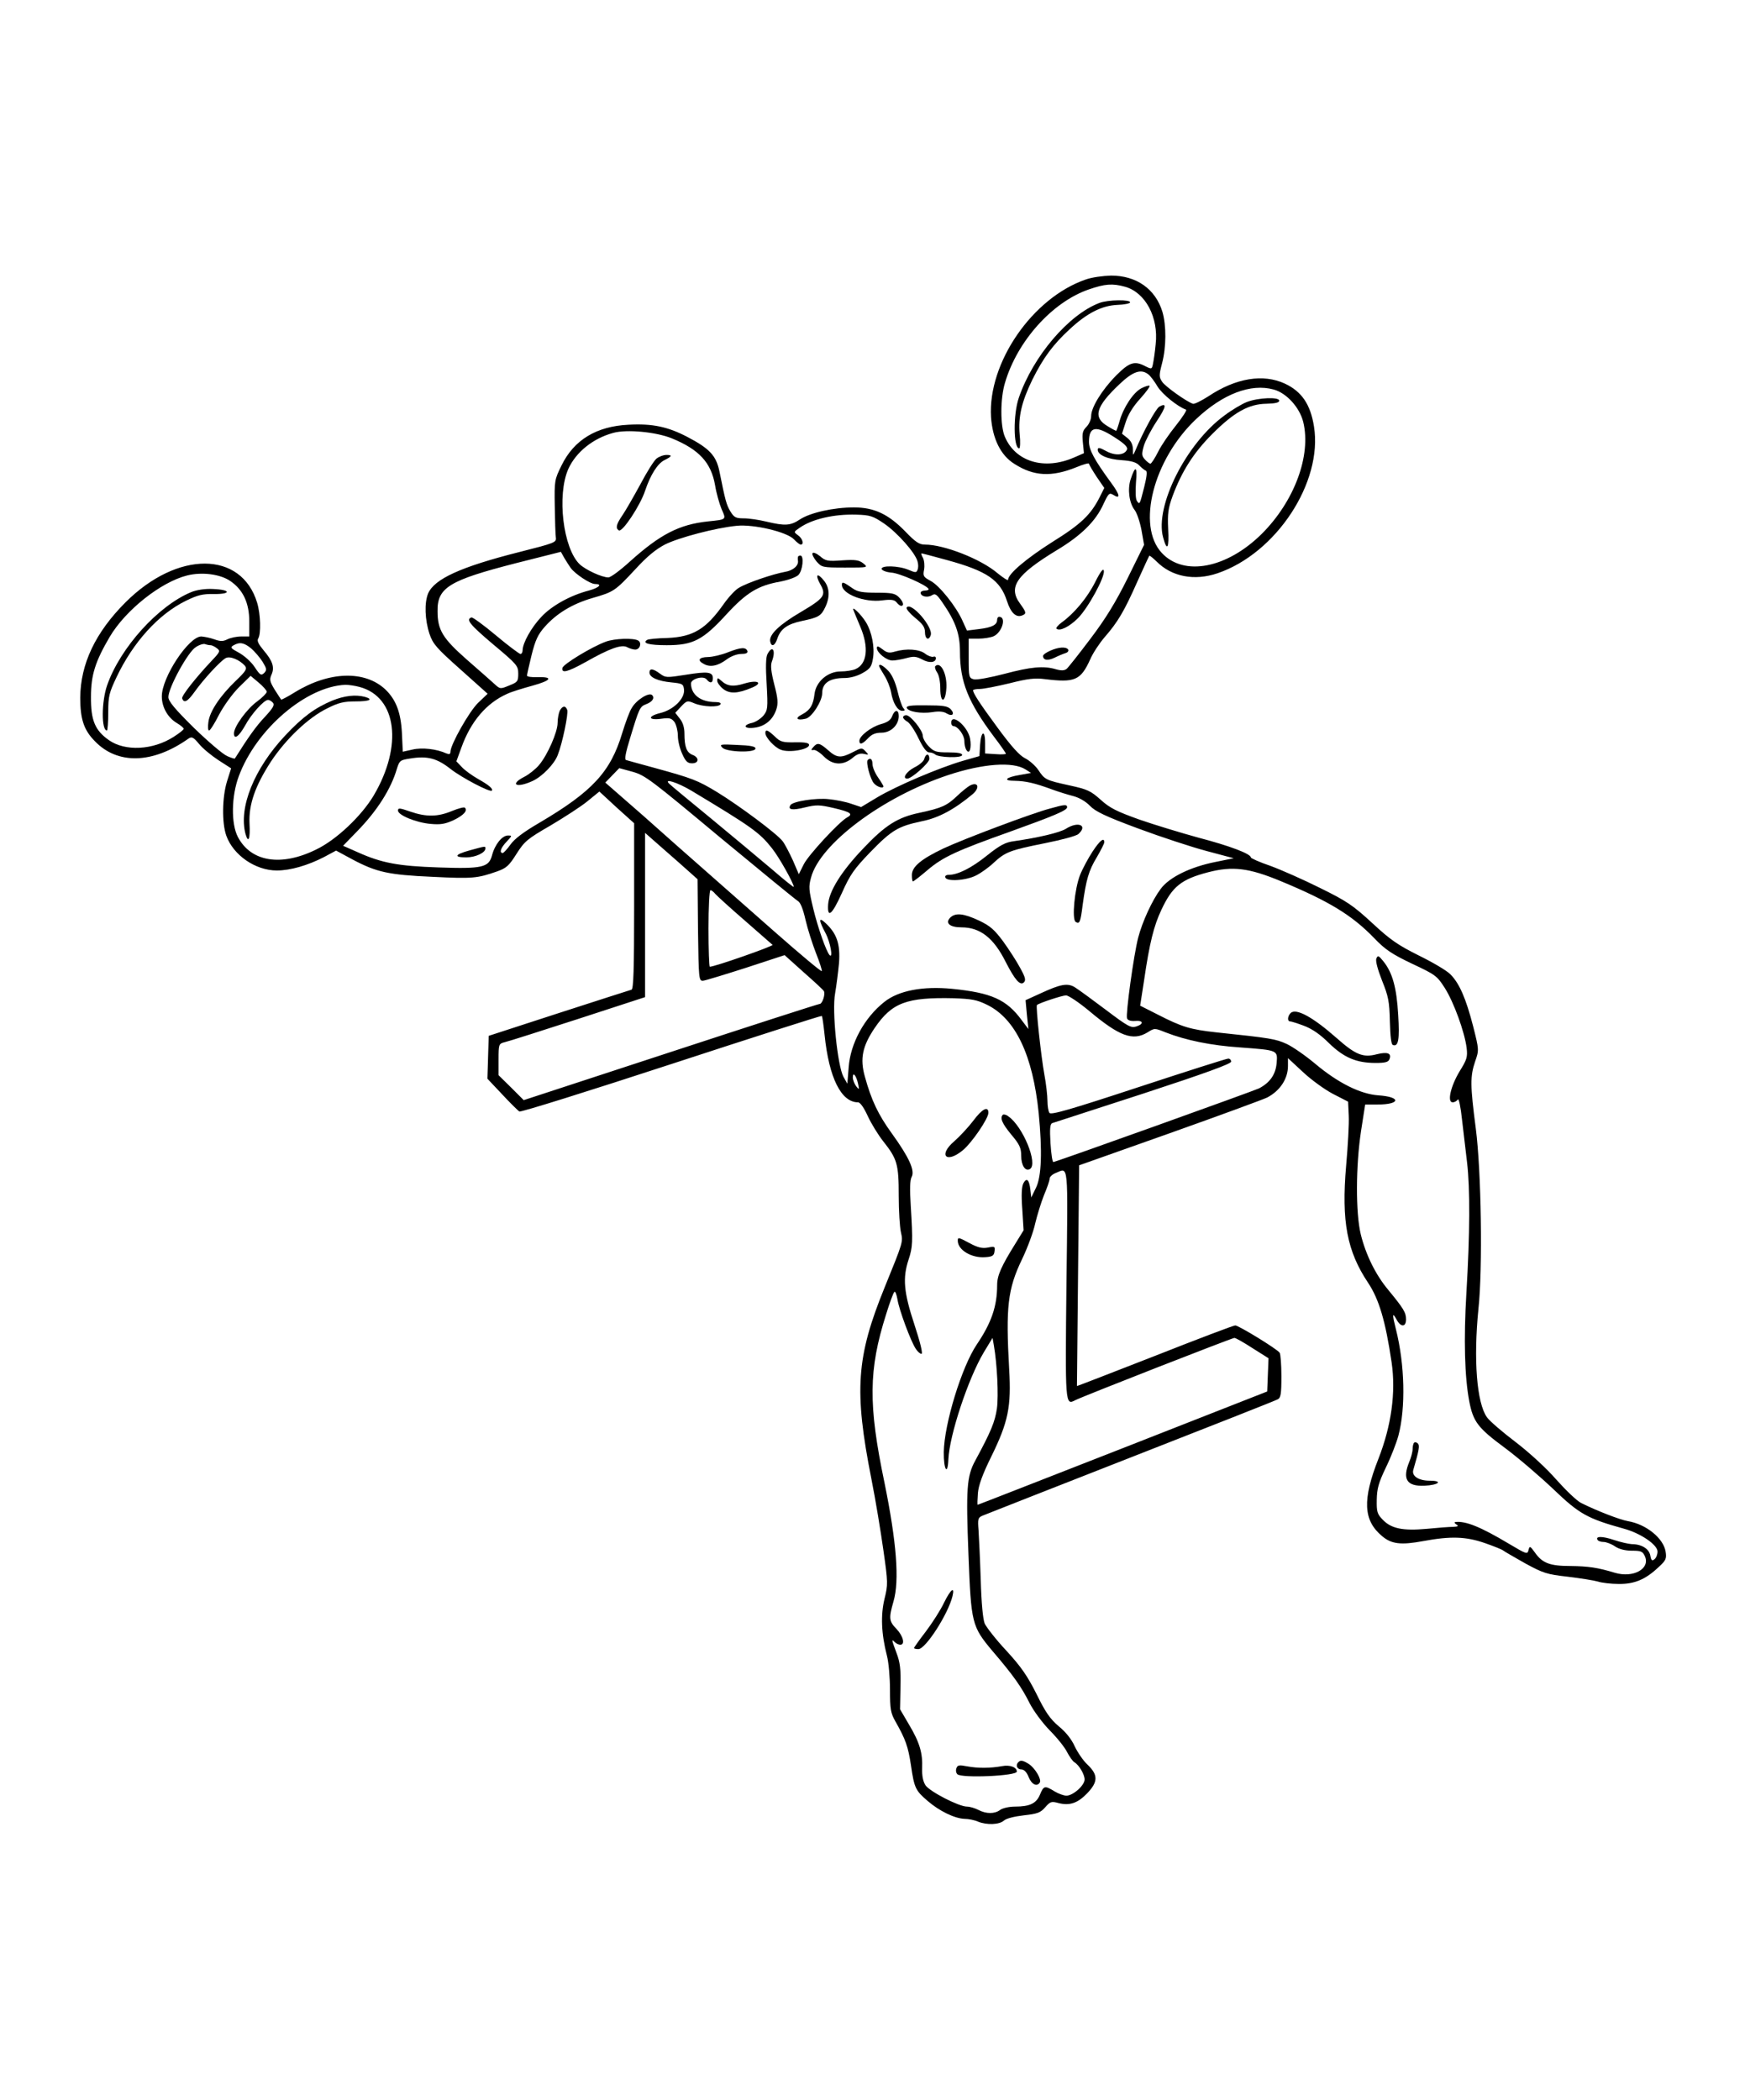 <svg xmlns="http://www.w3.org/2000/svg" width="997.5" height="1200" viewBox="0 0 798 960"><g transform="matrix(.1 0 0-.1 0 960)"><path d="m4965 8322c-244-84-448-381-433-629 7-99 44-175 107-214 89-57 170-61 284-15 31 13 57 20 57 16 0-4 16-31 35-60l35-51-21-42c-41-81-86-124-218-206-118-75-201-145-201-172 0-5-21 8-48 30-76 65-245 131-332 131-26 0-43 11-90 60-77 79-142 110-235 110-93 0-200-24-247-55-43-29-69-30-153-10-33 8-79 15-103 15-37 0-45 4-62 32-18 30-23 49-50 183-15 72-45 104-146 157-90 47-160 62-270 56-146-7-249-69-306-186-32-65-33-69-31-187 1-66 3-130 5-143 3-22-5-25-167-66-269-68-388-123-417-189-18-43-15-121 6-185 16-47 32-65 142-163l124-111-44-42c-41-40-126-191-126-223 0-11-5-13-18-8-46 21-112 28-155 18l-45-10-4 86c-5 94-27 152-76 199-94 88-258 83-415-14-32-20-60-34-61-33-2 2-15 23-30 46-22 36-24 46-15 67 16 34 6 64-35 112-24 29-32 44-25 55 13 21 11 110-5 163-72 238-365 239-602 2-138-138-206-282-207-436 0-97 16-147 66-198 104-109 265-105 429 11 15 10 22 7 48-24 16-20 56-53 88-74l59-38-19-60c-22-72-24-189-3-248 32-89 133-159 231-159 62 0 141 23 215 61l56 30 74-40c111-59 165-71 368-80 182-9 204-7 295 25 42 15 54 26 88 80 37 58 49 68 156 130 64 38 140 87 169 111l54 44 79-73 80-72v-378c0-294-3-380-12-383-7-2-157-50-333-107l-320-104-3-98-3-98 67-71c37-40 73-75 79-79 6-4 319 94 695 217 376 123 686 222 688 220 3-2 8-41 13-87 20-196 76-308 153-308 10 0 27-25 44-62 16-35 48-87 71-116 64-81 71-104 71-249 0-70 5-146 10-167 10-45 11-42-74-251-130-319-141-472-61-877 19-95 43-242 55-327 21-147 21-156 5-221-18-74-15-159 11-260 8-30 14-100 14-156 0-89 3-106 25-145 46-81 58-114 71-201 15-103 21-115 76-162 53-46 123-80 168-82 19 0 48-6 63-13 40-16 97-14 118 5 11 10 48 19 91 24 63 7 76 12 98 37 23 26 28 28 61 19 51-13 88 0 131 45 50 52 50 84 2 130-20 18-46 57-59 84-14 32-41 66-73 92-40 34-61 64-102 148-42 83-70 124-138 198-47 50-91 107-99 124-8 21-15 93-18 200-3 93-8 194-10 226-4 52-3 58 18 67 12 5 317 125 677 266 360 141 663 260 673 266 14 7 17 23 17 106 0 53-4 102-8 107-11 17-188 125-203 125-8 0-174-63-369-140-195-76-354-138-355-137 0 1 2 229 5 506l5 503 415 147c228 81 429 155 445 163 59 31 95 86 95 144v36l68-63c37-35 99-80 137-100l70-36 3-64c2-36-4-139-12-229-22-255 4-391 101-536 49-74 79-173 107-363 20-137-1-289-60-440-74-188-70-282 16-354 43-37 87-42 189-23 125 23 194 21 281-9 40-14 78-29 84-34 6-5 52-31 101-59 83-45 98-50 195-61 58-7 120-17 137-22 18-6 61-11 95-11 72-1 123 20 183 77 34 31 37 39 32 71-10 61-89 125-172 139-39 7-144 48-214 83-19 9-69 57-112 105-46 53-121 122-187 173-61 46-120 97-132 114-47 66-62 265-39 495 20 186 13 632-12 825-26 199-26 239-3 307 18 52 18 53-9 160-33 128-63 197-104 238-16 17-81 55-144 86-96 48-130 71-214 149-88 81-116 100-238 160-76 38-178 83-227 101-50 17-90 35-90 39 0 16-97 53-239 90-80 22-202 59-271 83-103 37-134 52-176 90-46 41-60 48-143 66-109 24-113 26-143 71-13 19-40 43-60 53-26 13-62 53-126 140-84 114-112 158-112 171 0 3 14 6 31 6 17 0 78 12 136 26 83 21 116 25 161 19 138-17 164-6 208 91 12 28 42 73 65 100 61 70 90 119 149 252 29 64 54 119 56 121 2 2 16-10 33-26 69-70 173-90 279-54 268 91 482 416 441 671-16 101-56 160-133 196-99 46-224 26-350-58-33-21-65-37-71-34-33 12-127 80-140 100-15 22-15 30-1 84 20 75 20 174 2 236-32 105-119 166-235 166-37-1-89-8-116-18m180-33c93-26 154-140 140-263-3-34-9-73-12-88-5-26-6-27-34-13-51 27-74 19-135-42-65-66-114-146-114-185 0-16-10-38-21-49-18-18-21-30-17-71l5-50-46-20c-136-59-268-19-316 96-21 50-21 174 1 246 56 191 217 370 384 427 73 25 107 28 165 12m107-401c9-7 28-32 42-56 22-35 91-91 130-105 5-2-16-34-46-72-30-37-68-92-82-121-15-30-31-54-35-54-4 0-16 9-25 19-15 17-16 24-5 63 7 23 33 73 58 111 45 68 48 87 13 68-16-9-74-114-110-201-11-25-11-25-11 7-1 21-9 38-26 51l-24 19 17 53c11 35 34 72 66 107 27 30 46 56 43 59-3 3-19-2-37-11-37-19-82-87-100-150-7-25-14-45-16-45-1 0-19 9-38 21-69 40-56 89 53 192 62 59 99 72 133 45m573-69c59-16 119-83 135-149 37-153-41-362-189-510-160-159-357-197-458-88-116 124-39 427 157 612 122 115 250 164 355 135m-727-219c44-28 60-44 56-55-11-27-55-30-96-7-29 16-38 17-38 6 0-24 45-44 110-48 45-3 67-10 80-24 11-11 24-22 30-24 7-2 5-25-7-73-21-83-21-84-34-65-6 9-7 44-4 85 7 75-3 79-25 12-14-45-6-107 19-139 10-13 24-54 31-91l12-68-75-152c-55-111-101-186-170-277-52-69-101-131-109-138-10-8-24-9-49-2-57 17-115 11-236-21-65-17-125-28-139-25-23 6-24 10-24 96v90h45c24 0 55 5 69 11 39 18 60 89 25 89-5 0-9-6-9-14 0-23-24-35-82-42l-56-7-20 44c-29 66-106 162-146 183-33 18-36 22-30 52 3 17 1 41-5 53-7 12-9 21-7 21 3 0 56-14 118-31 182-50 242-91 273-187 17-53 41-77 69-66 21 8 20 14-9 54-56 76-17 132 167 244 112 67 179 133 214 211 23 49 27 53 44 43 36-23 32 0-9 55-76 104-101 150-101 187 0 71 32 76 118 20m-2026-4c125-51 180-111 198-214 6-37 20-86 30-110 22-49 23-47-63-56-131-14-218-59-356-183-44-40-88-73-99-73-29 0-103 34-131 60-76 73-105 316-52 436 35 77 113 140 206 165 62 17 196 4 267-25m973-391c60-42 141-133 151-172 4-13 4-30 0-38-5-14-9-14-42 0-45 19-127 21-122 3 3-7 22-14 44-16 37-2 159-56 170-74 3-4-4-8-15-8-12 0-21-5-21-10 0-17 31-24 51-12 16 10 22 6 49-33 60-87 80-143 80-225 0-137 37-230 156-389 30-39 54-74 54-77 0-3-21-4-47-2l-48 3v48c0 63-19 55-23-10l-3-50-77-22c-109-32-304-115-391-167l-73-44-45 15c-25 9-71 18-102 21-58 7-166-10-176-27-14-21 8-25 64-11 55 13 67 13 136-3 76-18 88-27 58-43-37-21-175-170-197-213l-23-46-27 63c-16 35-37 75-47 88-27 35-198 162-299 224-91 55-112 63-290 112-63 17-120 33-127 35-8 2-2 34 19 102 41 135 44 142 72 153 30 11 41 29 28 42-14 14-72-22-93-59-10-15-29-67-44-116-53-176-136-266-377-408-74-43-116-75-134-101-15-21-31-38-35-38-17 0-9 24 18 52 25 27 26 28 6 28-27 0-60-41-73-91-15-55-44-62-245-55-182 6-259 20-368 69l-68 30 64 66c91 93 155 193 182 286 12 38 15 40 61 47 79 13 123 1 186-49 52-40 178-106 187-98 7 8-12 25-62 53-28 16-63 41-76 56l-24 25 23 63c43 120 115 204 210 246 19 9 71 25 115 37 87 24 97 41 23 39-27-1-48 2-48 7 0 6 10 48 21 94 17 68 29 94 60 129 54 61 126 105 219 132 97 28 102 31 197 133 52 57 94 91 135 112 62 31 232 76 327 85 78 8 230-28 262-62 12-13 26-24 31-24 16 0 8 29-13 43-20 15-20 15 8 34 57 40 157 63 259 60 64-2 76-6 129-42m-1435-202c21-28 89-73 111-73 36 0 19-17-28-30-85-22-171-70-218-121-46-49-84-118-85-151 0-10-4-18-10-18-5 0-56 38-112 85-56 47-107 84-112 82-27-9-7-33 98-122 110-92 116-99 116-135 0-35-3-39-41-54-41-17-42-17-68 7-14 13-71 63-126 111-110 97-134 135-134 221-2 109 54 142 358 220l206 52 15-27c8-14 22-35 30-47m-1556-60c58-40 86-100 86-185v-68h-37c-21 0-49-6-63-13-20-10-32-10-60 0-19 7-46 12-59 13-57 1-181-186-181-274 0-49 27-97 69-122 17-10 31-22 31-26 0-5-21-21-46-37-95-61-222-67-296-15-64 45-83 91-82 199 0 99 20 161 85 272 73 124 235 252 355 282 68 17 152 6 198-26m-91-293c7 0 20-7 29-14 16-12 15-16-22-55-72-76-141-163-137-174 8-24 25-15 57 30 42 59 118 141 142 154 20 11 64-8 88-35 11-14 5-24-42-69-72-69-119-140-125-188-3-21-2-39 3-39 5 0 26 33 46 73 22 41 60 94 91 125l53 52 37-31c20-17 37-36 37-42-1-7-20-26-44-44-47-34-106-115-106-146 0-31 23-14 51 36 28 52 86 117 105 117 6 0 16-6 22-13 9-10 0-25-37-65-39-41-76-93-137-190-1-2-17 3-35 11-19 8-87 66-152 129-89 88-117 122-117 141 0 43 90 207 125 228 16 11 36 17 43 14 8-3 19-5 25-5m186-15c16-14 40-42 52-61 19-32 20-37 7-51-14-13-19-10-44 28-16 24-48 52-72 65-37 20-40 24-25 33 29 17 49 13 82-14m496-176c170-46 198-269 64-496-56-94-171-203-263-247-160-79-298-57-358 57-32 61-30 187 4 278 80 216 309 411 488 418 14 0 43-4 65-10m3045-377l25-16-50-9c-67-11-81-27-24-27 50-1 90-10 169-39 30-11 75-25 99-31 26-7 56-24 75-44 25-26 70-48 221-104 105-39 245-85 313-103l124-33-84-17c-115-23-211-70-250-123-39-52-84-150-103-223-20-76-58-351-51-369 3-9 17-13 35-12 39 4 44-13 8-25-25-8-38-1-140 76-61 46-124 92-140 102-34 22-66 16-159-27l-68-31 6-66 7-66-31 41c-69 94-138 125-318 143-134 13-245-8-310-60-91-72-155-189-163-299l-6-75-18 32c-27 51-53 302-38 381 6 35 14 98 18 140 6 86-10 133-61 181-33 31-33 15-1-45 22-41 36-118 19-101-15 15-54 126-75 213-20 84-22 100-10 142 41 154 327 368 626 468 160 53 297 63 355 26m-1398-310c186-154 346-285 356-291 12-6 24-35 36-88 10-43 32-111 48-152 16-40 28-77 26-81-2-4-100 78-218 182-118 104-262 231-320 282-58 51-183 161-278 246l-174 152 32 33 32 33 62-17c57-16 85-38 398-299m-132 214c278-167 313-192 370-264 33-41 100-161 100-177 0-3-44 32-97 78-54 46-179 150-278 232-99 81-187 154-195 162-26 26 37 6 100-31m-8-372l38-34 2-232c3-226 4-233 23-232 11 1 99 28 196 59l177 58 88-79c49-43 91-82 92-86 7-15-8-58-19-58-6 0-313-99-682-220l-672-220-57 57-58 57v72c0 70 1 72 28 79 15 3 165 51 335 106l307 100v375 376l83-73c45-39 99-87 119-105m2706-43c219-91 325-155 427-261 50-52 80-72 172-116 107-50 115-56 150-111 41-64 91-202 100-274 5-42 1-54-32-107-41-68-58-142-32-142 9 0 19 6 24 13 4 7 13-34 19-93 7-58 17-145 23-195 14-118 13-329-3-595-13-215-8-386 13-497 18-94 40-122 163-213 62-46 162-132 223-190 117-112 154-133 320-179 78-21 155-74 155-105 0-13-6-29-14-35-11-9-15-6-19 17-6 31-40 52-85 52-15 1-51 9-81 19-53 18-87 18-75 0 3-5 15-9 27-9 12 0 36-9 52-20 19-13 47-20 78-20 41 0 49-3 59-25 26-57-52-101-137-76-79 24-121 30-203 31-94 0-129 13-163 62-22 30-24 31-29 11-5-21-9-19-90 29-129 77-198 105-245 99-5-1-3-6 5-11 12-7 8-10-15-11-16 0-70-4-120-9-110-10-163 1-202 42-25 26-28 36-27 91 1 51 8 77 42 148 23 47 48 112 57 145 34 128 29 326-11 485-18 71-17 81 2 47 19-37 44-37 44 0 0 31-12 50-81 134-58 69-103 161-126 254-24 98-23 314 1 472l19 122h56c106 0 110 35 4 42-82 6-183 56-288 144-44 37-103 78-131 91-50 23-74 27-322 53-118 13-156 24-267 81l-81 41 18 116c25 172 45 250 79 322 50 107 91 140 214 172 112 29 186 20 333-41m-2587-58c8-9 68-64 134-121 66-58 123-108 128-112 6-5-264-100-287-100-3 0-6 79-6 175 0 96 4 175 9 175 5 0 15-8 22-17m1711-536c137-115 199-138 266-97 32 20 32 20 82 0 92-36 207-60 342-69 174-13 171-12 166-73-5-52-31-88-80-114-22-11-911-330-941-337-4-1-10 37-13 86-4 67-2 88 8 92 7 2 194 63 416 135 281 92 402 136 402 146 0 8-6 14-13 14-8 0-193-59-412-131-313-103-400-128-406-117-5 7-9 32-9 55 0 24-6 78-14 120-15 82-40 313-34 318 10 9 116 44 133 44 11 0 59-32 107-72m-468 29c130-64 209-230 236-495 17-175 13-289-12-341l-22-45-4 35c-5 46-17 58-32 30-8-16-10-52-5-119l6-96-37-60c-66-106-84-147-84-191 0-96-26-172-93-271-69-102-149-363-151-492-1-81 18-111 21-33 5 111 91 370 162 489l40 66 6-34c15-86 22-229 14-289-9-61-27-105-99-238-39-71-43-129-31-432 12-312 15-326 110-439 96-112 133-165 170-239 18-35 58-89 92-124 33-33 69-78 79-99 11-21 26-42 33-46 22-13 47-56 47-79 0-27-53-74-83-74-12 0-37 9-55 20-44 27-49 26-66-15-17-41-47-55-115-55-26 0-56-7-67-15-25-19-64-19-100 0-16 8-39 15-52 15-37 0-171 69-190 98-11 18-16 42-15 77 3 69-11 118-60 200l-41 70 2 102c2 82-2 113-18 155-23 62-24 66-8 50 7-7 18-12 25-12 23 0 14 39-17 72-35 36-36 49-14 126 28 95 14 272-41 542-75 358-73 518 7 770 16 52 33 99 38 103 4 5 10-11 14-33 7-47 61-193 84-227 8-13 20-23 26-23 7 0-5 51-32 133-49 148-55 213-27 298 19 57 20 81 10 245-5 78-4 117 4 133 16 29-12 90-90 198-63 87-94 152-124 261-23 82-11 139 45 222 79 116 146 141 362 136 82-3 105-7 152-30m-590-361c6-28 5-29-9-11-8 11-15 29-15 40 0 28 16 8 24-29m953-914c-6-554-6-557 40-533 32 17 718 285 728 285 6 0 43-21 83-47l73-46-3-76-3-76-660-259c-363-142-662-259-664-259-2 0-1 24 1 53 3 36 21 86 61 167 78 159 92 228 82 400-16 284-7 366 59 503 25 52 52 125 60 163 9 38 27 96 40 129 14 33 26 67 26 76 0 8 12 20 28 26 59 24 56 60 49-506"/><path d="m5028 8215c-141-53-304-244-369-434-26-75-25-231 2-231 4 0 6 29 2 64-7 81 9 149 58 250 50 100 94 160 170 230 79 74 148 109 219 112 30 1 56 6 58 11 4 14-101 13-140-2"/><path d="m5702 7762c-23-9-70-37-103-62-175-128-319-415-280-557 18-67 28-51 23 40-3 68 0 93 20 148 42 113 96 199 182 285 100 100 167 137 248 138 39 1 58 5 58 14 0 18-96 14-148-6"/><path d="m5008 6938c-37-73-97-144-153-184-16-12-27-25-24-28 14-14 59 8 98 47 47 47 124 188 119 217-2 14-15-2-40-52"/><path d="m4803 6625c-18-8-33-18-33-24 0-20 22-23 53-8 18 9 40 18 50 21 10 3 15 10 12 16-9 14-44 12-82-5"/><path d="m3002 7503c-12-10-45-63-74-118-30-55-66-118-81-140-29-42-33-60-17-70 16-10 98 114 120 181 25 74 57 124 88 140 35 17 38 24 10 24-14 0-35-8-46-17"/><path d="m3716 7071c-4-5 5-22 18-38 24-27 26-28 131-28 105 0 106 0 83 19-19 15-35 18-96 14-67-5-77-3-102 19-16 13-31 19-34 14"/><path d="m3649 7053c-1-5-1-12 0-16 4-23-22-46-61-52-54-10-170-49-208-72-17-9-48-43-70-74-81-115-140-151-258-156-46-1-88-5-93-9-24-15 10-24 90-24 120 0 165 23 273 141 92 100 145 132 247 150 36 7 72 20 82 30 20 20 27 89 9 89-5 0-11-3-11-7"/><path d="m3750 6931c30-52 21-65-89-130-97-57-144-102-139-133 5-28 22-22 33 13 15 44 46 66 113 80 76 16 87 23 106 63 22 46 20 88-5 120-31 39-43 31-19-13"/><path d="m3850 6926c0-42 103-82 185-71 40 5 55 3 65-9 7-9 16-16 21-16 15 0 10 19-11 40-17 17-33 20-101 20-62 0-87 4-107 18-46 32-52 34-52 18"/><path d="m4146 6822c-3-6 14-26 39-47 35-28 45-43 45-66 0-30 17-40 26-14 14 36-91 157-110 127"/><path d="m3903 6810c3-8 17-42 31-75 40-94 32-170-21-194-13-6-44-11-69-11-58 0-112-46-119-102-6-52-20-75-58-95-34-17-23-29 18-19 28 7 75 80 75 117 0 46 34 69 102 69 26 0 59 9 83 23 34 19 41 29 47 66 9 51-5 122-32 166-22 36-67 79-57 55"/><path d="m2770 6666c-65-24-195-103-198-120-5-26 23-19 106 27 109 62 165 82 190 68 11-6 28-11 37-11 21 0 31 30 14 41-21 13-109 10-149-5"/><path d="m4010 6637c0-21 44-57 71-57 13 0 42 5 64 11 33 9 45 8 72-6 32-18 63-15 63 6 0 6-6 9-12 6-7-2-24 4-37 14-26 21-86 25-138 10-26-8-37-6-58 11-19 14-25 16-25 5"/><path d="m3330 6618c-30-12-72-22-92-22-44-1-51-16-17-33 29-15 64-7 105 24 18 13 45 23 63 23 22 0 31 4 29 13-7 19-29 18-88-5"/><path d="m3510 6610c-8-14-9-60-4-138 6-110 5-119-15-144-12-14-35-29-51-33-46-10-37-29 11-22 48 6 84 37 99 83 9 27 8 49-9 114-15 59-18 88-11 106 19 50 3 77-20 34"/><path d="m4020 6555c0-3 11-22 24-43 13-20 27-55 31-77 8-49 30-85 51-85 13 0 14 3 4 14-6 8-18 43-26 78-10 40-25 73-41 90-25 26-43 35-43 23"/><path d="m4277 6554c-3-4 0-16 8-28 9-12 15-43 15-74 0-70 24-67 28 4 3 64-27 122-51 98"/><path d="m2970 6525c0-22 38-39 100-45 50-5 55-7 58-32 5-41-47-93-108-108-61-15-56-35 6-26 37 5 45 2 59-16 8-13 15-41 15-63 0-22 9-59 20-82 15-34 24-43 45-43 32 0 34 27 1 39-26 11-36 36-36 97 0 27-7 51-21 68l-21 27 27 29c26 27 28 28 61 14 39-16 110-19 119-4 4 6-6 10-23 10-68 0-112 34-112 85 0 21 56 37 71 19 16-20 29-18 29 5 0 29-24 32-123 16-89-14-93-14-119 5-32 24-48 25-48 5"/><path d="m3280 6487c0-8 12-25 27-37 30-23 66-22 132 6 53 22 26 37-34 19-51-16-79-13-107 13-16 14-18 14-18-1"/><path d="m4147 6363c7-17 65-27 117-19 29 5 52 3 65-6 27-16 39-2 18 20-14 14-36 17-111 17-71 1-93-2-89-12"/><path d="m2560 6351c-5-11-10-36-10-56 0-42-46-147-85-193-15-18-45-42-66-53-71-36-38-54 36-20 44 20 101 78 116 120 21 53 49 189 43 205-8 21-21 20-34-3"/><path d="m4080 6326c-6-18-22-29-52-37-45-13-98-54-98-76 0-20 14-16 40 12 17 18 34 25 61 25 43 0 79 35 79 76 0 31-18 31-30 0"/><path d="m4130 6320c0-5 9-14 20-20 10-6 33-39 50-75 21-43 37-65 49-65 9 0 21-4 27-9 15-15 124-18 124-3 0 8-19 12-63 12-56 0-66 3-90 28-15 15-27 37-27 48 0 24-56 94-76 94-8 0-14-4-14-10"/><path d="m4350 6295c0-8 5-15 10-15 20 0 50-41 50-67 0-16 4-35 10-43 14-22 24 12 16 54-11 56-86 118-86 71"/><path d="m3500 6248c1-21 43-66 71-76 38-15 129 1 129 22 0 9-17 13-64 12-57-1-68 2-93 27-32 30-43 34-43 15"/><path d="m3304 6181c21-20 151-24 151-3 0 9-24 14-84 16-77 4-82 3-67-13"/><path d="m3719 6184c-11-13-11-15 2-13 7 2 28-11 46-29 40-41 88-43 131-8 20 18 36 23 53 19 23-5 23-5 7 12-16 17-18 17-58-4-54-28-73-27-113 9-39 34-49 36-68 14"/><path d="m4227 6131c-2-11-23-29-46-40-36-19-57-51-32-51 20 0 101 72 101 90 0 26-16 26-23 1"/><path d="m3968 6125c-9-10 12-89 29-107 14-16 43-25 43-13 0 2-11 21-25 41-14 20-25 47-25 60 0 23-10 31-22 19"/><path d="m1820 5894c0-21 82-55 149-61 45-4 66-1 105 17 46 22 66 44 52 57-3 4-30-3-59-15-65-27-117-28-190-3-49 17-57 18-57 5"/><path d="m2148 5712c-69-19-75-32-15-32 41 0 87 21 87 41 0 11 1 11-72-9"/><path d="m875 6893c-151-62-325-254-385-426-26-74-27-207-1-207 3 0 6 37 6 83 0 74 4 89 38 161 76 160 192 288 317 349 53 26 76 32 128 31 81-1 78 20-4 23-36 2-74-4-99-14"/><path d="m1520 6397c-79-33-135-74-215-159-143-152-215-331-182-452 13-45 22-20 18 49-4 87 26 172 98 283 69 104 171 201 257 243 51 26 76 32 129 32 65 0 85 9 43 21-43 11-93 5-148-17"/><path d="m4435 6008c-11-6-38-28-60-49-45-43-71-54-169-75-101-21-157-56-260-165-99-104-155-194-159-255-4-65 18-47 63 53 38 85 56 110 129 186 99 102 128 119 236 142 77 15 149 54 233 124 35 30 25 59-13 39"/><path d="m4801 5903c-81-21-394-139-486-182-103-49-145-84-145-122 0-16 2-29 5-29 3 0 34 24 68 53 70 59 130 87 383 177 194 70 254 95 254 109 0 14-12 13-79-6"/><path d="m4875 5811c-28-18-127-41-238-57-39-5-64-18-124-66-71-57-133-88-175-88-11 0-18-5-15-12 7-20 97-14 142 10 22 11 58 37 80 58 53 49 75 57 235 89 75 15 143 33 152 42 44 40-2 59-57 24"/><path d="m4996 5706c-19-29-45-77-57-107-25-64-38-202-20-214 18-11 22-3 32 77 16 117 28 158 65 219 18 31 34 62 34 68 0 24-20 9-54-43"/><path d="m4345 5404c-24-25-1-44 52-44 85 0 147-48 202-158 42-82 66-110 83-94 10 10 8 22-17 67-16 30-51 84-77 120-40 54-60 72-111 96-70 33-108 37-132 13"/><path d="m6294 5217c-4-11 6-49 26-100 29-72 34-95 36-187 2-70 6-106 14-108 25-9 31 25 24 138-7 124-26 193-68 245-22 27-25 28-32 12"/><path d="m5902 4968c-14-14-16-38-2-38 5 0 34-9 63-20 37-14 74-39 114-79 69-67 126-91 214-91 44 0 58 4 63 17 11 27-8 35-57 23-64-17-98-3-187 76-108 95-184 136-208 112"/><path d="m6467 3004c-4-4-7-17-7-29 0-13-7-39-15-58-33-80-12-113 68-110 67 3 88 23 25 23-50 0-83 21-75 49 27 92 30 112 21 121-6 6-13 7-17 4"/><path d="m4451 4476c-22-29-61-71-87-94-74-63-38-104 38-42 42 34 118 146 118 172 0 33-29 18-69-36"/><path d="m4586 4503c-14-14-4-39 39-91 38-45 45-61 45-97 0-43 19-73 40-60 38 23-32 195-99 241-10 8-21 10-25 7"/><path d="m4380 3927c0-42 63-80 126-75 32 2 40 7 42 27 3 22 1 23-30 17-26-5-46 0-82 19-54 29-56 29-56 12"/><path d="m4317 2272c-15-32-52-90-82-130-30-39-55-74-55-77 0-3 9-5 20-5 33 0 137 162 156 243 11 46-9 30-39-31"/><path d="m4657 1543c-14-13-6-33 13-33 13 0 25-12 34-35 14-34 38-46 51-25 9 14-21 65-49 84-27 17-39 20-49 9"/><path d="m4374 1516c-4-10-2-22 4-28 19-19 272-8 272 12 0 20-32 32-67 25-55-10-112-10-160-1-36 7-44 6-49-8"/></g></svg>